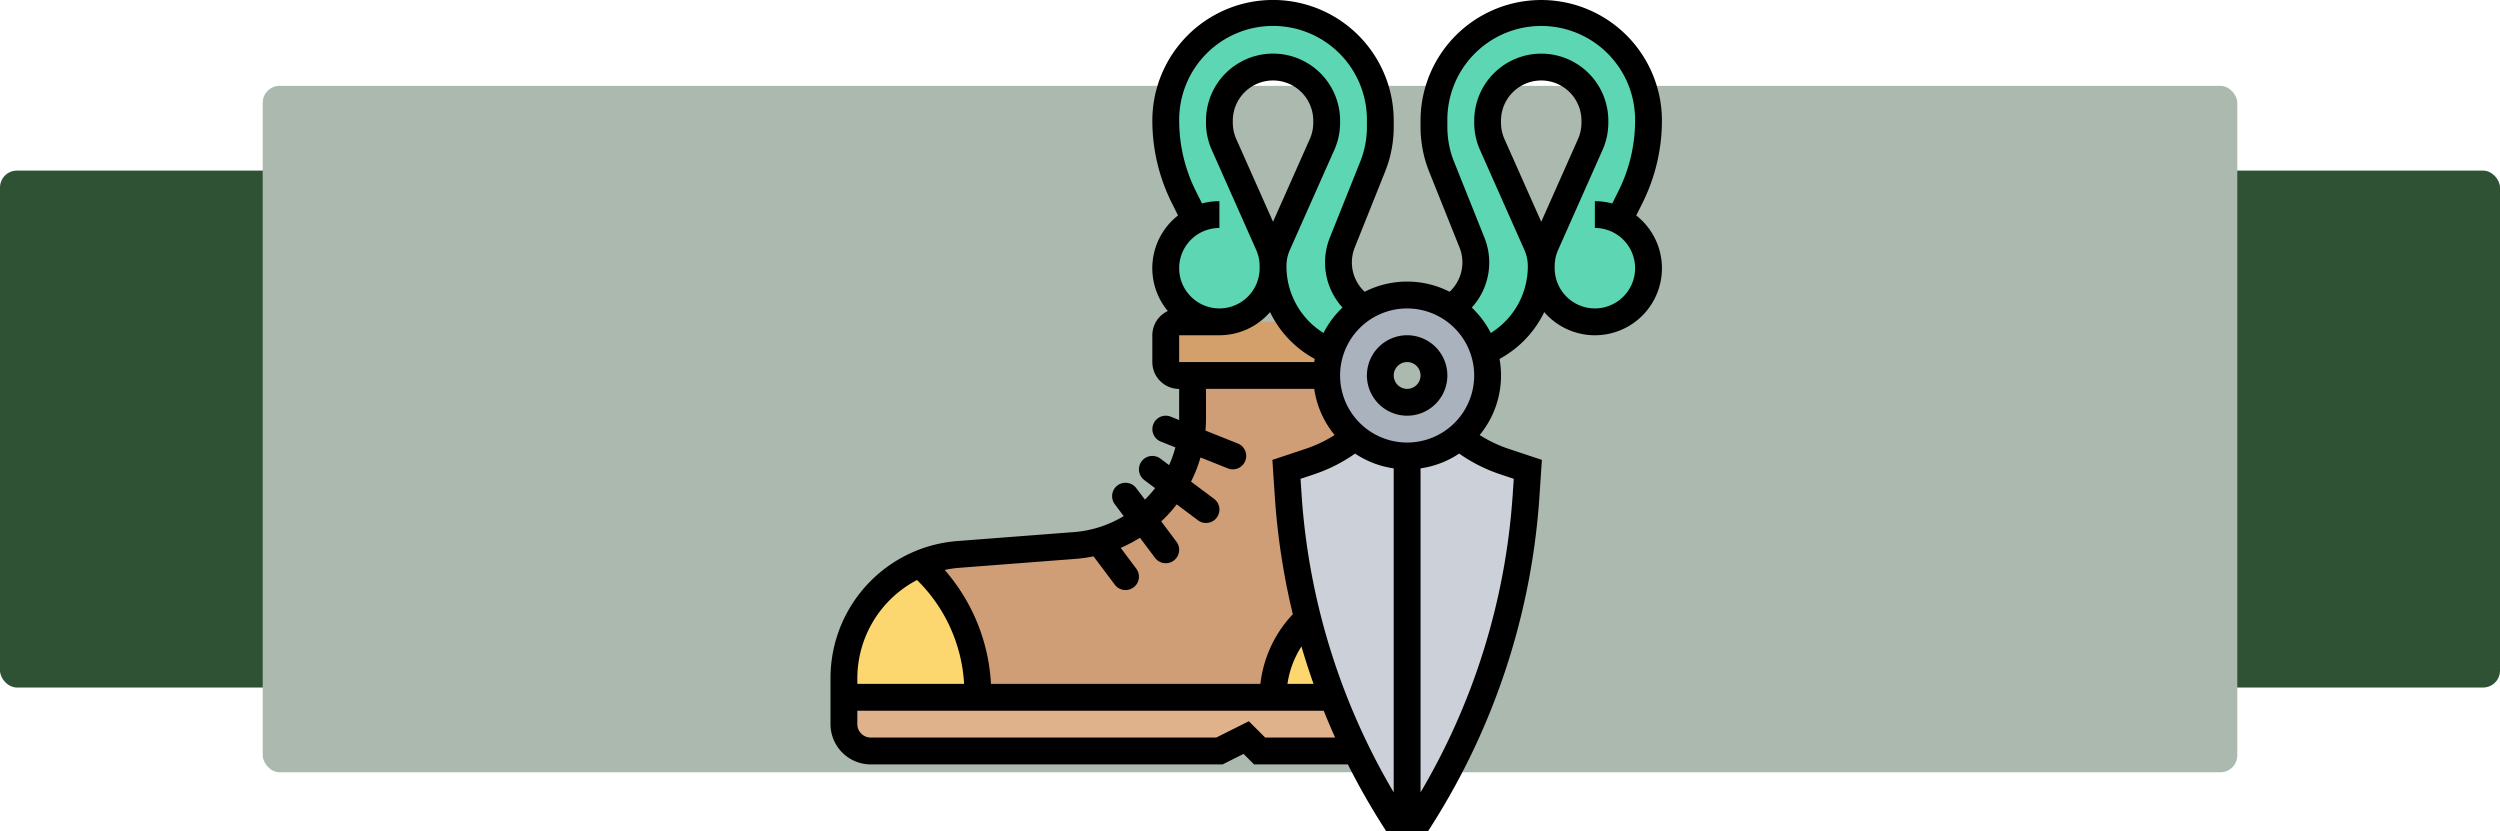 <svg xmlns="http://www.w3.org/2000/svg" width="295" height="98.107" viewBox="0 0 295 98.107">
  <g id="Grupo_1178886" data-name="Grupo 1178886" transform="translate(-1125 -3207.871)">
    <g id="Grupo_1178757" data-name="Grupo 1178757" transform="translate(1125 3218)">
      <rect id="Rectángulo_405094" data-name="Rectángulo 405094" width="295" height="61" rx="2" transform="translate(0 10)" fill="#2f5235"/>
      <rect id="Rectángulo_405095" data-name="Rectángulo 405095" width="233" height="81" rx="2" transform="translate(31)" fill="#abb9ae"/>
    </g>
    <g id="scissors_7242105_1_" data-name="scissors_7242105 (1)" transform="translate(1223 3207.871)">
      <g id="Grupo_1178914" data-name="Grupo 1178914" transform="translate(1.582 1.582)">
        <g id="Grupo_1178905" data-name="Grupo 1178905" transform="translate(37.977 36.395)">
          <path id="Trazado_1034766" data-name="Trazado 1034766" d="M219.4,195.489l.022.008a9.5,9.5,0,0,0-.429,2.832H201.582A1.582,1.582,0,0,1,200,196.747v-3.165A1.582,1.582,0,0,1,201.582,192h13.286A10.864,10.864,0,0,0,219.4,195.489Z" transform="translate(-200 -192)" fill="#d3a06c"/>
        </g>
        <g id="Grupo_1178906" data-name="Grupo 1178906" transform="translate(8.871 42.724)">
          <path id="Trazado_1034767" data-name="Trazado 1034767" d="M84.921,231.516a14.929,14.929,0,0,0,.2-2.449V224h15.824a9.468,9.468,0,0,0,3.355,7.241,17.047,17.047,0,0,1-5.321,2.908l-2.781.928.21,3.149A80.906,80.906,0,0,0,98.7,252.667a12.634,12.634,0,0,0-4.081,9.31H59.8A20.234,20.234,0,0,0,52.85,246.25a14.6,14.6,0,0,1,4.642-1.137l13.749-1.056a15.205,15.205,0,0,0,2.838-.493,14.946,14.946,0,0,0,5.182-2.587,15.029,15.029,0,0,0,5.659-9.461Z" transform="translate(-52.85 -224)" fill="#cf9e76"/>
        </g>
        <g id="Grupo_1178907" data-name="Grupo 1178907" transform="translate(0 80.701)">
          <path id="Trazado_1034768" data-name="Trazado 1034768" d="M68.447,422.33H57.054l-1.582-1.582-3.165,1.582H11.165A3.164,3.164,0,0,1,8,419.165V416H65.684Q66.927,419.219,68.447,422.33Z" transform="translate(-8 -416)" fill="#dfb28b"/>
        </g>
        <g id="Grupo_1178908" data-name="Grupo 1178908" transform="translate(0 64.974)">
          <path id="Trazado_1034769" data-name="Trazado 1034769" d="M23.824,352.217H8v-2.269a14.645,14.645,0,0,1,8.871-13.458A20.234,20.234,0,0,1,23.824,352.217Z" transform="translate(-8 -336.49)" fill="#fcd770"/>
        </g>
        <g id="Grupo_1178909" data-name="Grupo 1178909" transform="translate(50.636 71.391)">
          <path id="Trazado_1034770" data-name="Trazado 1034770" d="M268.081,368.93a80.711,80.711,0,0,0,2.967,9.31H264A12.634,12.634,0,0,1,268.081,368.93Z" transform="translate(-264 -368.93)" fill="#fcd770"/>
        </g>
        <g id="Grupo_1178910" data-name="Grupo 1178910" transform="translate(69.625 0)">
          <path id="Trazado_1034771" data-name="Trazado 1034771" d="M381.819,32.4a6.331,6.331,0,1,1-9.16,5.663v-.239a6.332,6.332,0,0,1,.546-2.571l5.238-11.785a6.332,6.332,0,0,0,.546-2.571v-.239a6.33,6.33,0,1,0-12.659,0V20.9a6.332,6.332,0,0,0,.546,2.571l5.238,11.785a6.332,6.332,0,0,1,.546,2.571A10.879,10.879,0,0,1,365.9,47.894a9.51,9.51,0,0,0-3.912-5.145l.3-.214a6.327,6.327,0,0,0,2.2-7.5l-3.578-8.948a12.63,12.63,0,0,1-.906-4.7v-.726a12.659,12.659,0,1,1,25.318,0,20.124,20.124,0,0,1-2.122,8.994Z" transform="translate(-360 -8)" fill="#5cd6b3"/>
        </g>
        <g id="Grupo_1178911" data-name="Grupo 1178911" transform="translate(37.977)">
          <path id="Trazado_1034772" data-name="Trazado 1034772" d="M203.5,32.4l-1.377-2.749A20.125,20.125,0,0,1,200,20.659a12.659,12.659,0,1,1,25.318,0v.726a12.63,12.63,0,0,1-.906,4.7l-3.578,8.948a6.327,6.327,0,0,0,2.2,7.5l.3.214a9.513,9.513,0,0,0-3.912,5.143l-.022-.008a10.864,10.864,0,0,1-4.528-3.489c-.117-.152-.229-.309-.336-.467a10.842,10.842,0,0,1-1.873-6.1,6.332,6.332,0,0,1,.546-2.571l5.238-11.785a6.332,6.332,0,0,0,.546-2.571v-.239a6.33,6.33,0,1,0-12.659,0V20.9a6.333,6.333,0,0,0,.546,2.571l5.238,11.785a6.332,6.332,0,0,1,.546,2.571v.239A6.33,6.33,0,1,1,203.5,32.4Z" transform="translate(-200 -8)" fill="#5cd6b3"/>
        </g>
        <g id="Grupo_1178912" data-name="Grupo 1178912" transform="translate(56.966 33.23)">
          <path id="Trazado_1034773" data-name="Trazado 1034773" d="M314.559,182.664a9.5,9.5,0,1,1-3.912-5.145A9.494,9.494,0,0,1,314.559,182.664Zm-5.9,2.83a3.165,3.165,0,1,0-3.165,3.165A3.164,3.164,0,0,0,308.659,185.494Z" transform="translate(-296 -176)" fill="#aab2bd"/>
        </g>
        <g id="Grupo_1178913" data-name="Grupo 1178913" transform="translate(52.218 49.966)">
          <path id="Trazado_1034774" data-name="Trazado 1034774" d="M300.483,264.445l-.21,3.149a80.776,80.776,0,0,1-12.449,37.993h-3.165a80.866,80.866,0,0,1-4.431-7.912q-1.519-3.106-2.763-6.33a80.679,80.679,0,0,1-5.255-23.751l-.21-3.149,2.781-.928a17.048,17.048,0,0,0,5.321-2.908,9.492,9.492,0,0,0,12.279,0,17.048,17.048,0,0,0,5.321,2.908Z" transform="translate(-272 -260.61)" fill="#ccd1d9"/>
        </g>
      </g>
      <g id="Grupo_1178915" data-name="Grupo 1178915" transform="translate(0)">
        <path id="Trazado_1034775" data-name="Trazado 1034775" d="M95.075,25.427l.742-1.484a21.8,21.8,0,0,0,2.29-9.7,14.241,14.241,0,1,0-28.483,0v.727a14.181,14.181,0,0,0,1.018,5.289L74.222,29.2a4.731,4.731,0,0,1-1.169,5.229,11.035,11.035,0,0,0-10.022,0A4.732,4.732,0,0,1,61.862,29.2l3.579-8.947a14.18,14.18,0,0,0,1.018-5.289v-.727a14.241,14.241,0,0,0-28.483,0,21.8,21.8,0,0,0,2.29,9.7l.742,1.484A7.9,7.9,0,0,0,39.8,36.7a3.166,3.166,0,0,0-1.825,2.863v3.165a3.168,3.168,0,0,0,3.165,3.165v3.486c0,.063,0,.126,0,.188l-.99-.4a1.582,1.582,0,0,0-1.175,2.938l1.72.688a13.368,13.368,0,0,1-.744,2.09l-1.022-.766a1.582,1.582,0,1,0-1.9,2.532L38.3,57.6a13.613,13.613,0,0,1-1.2,1.353L36.078,57.6a1.582,1.582,0,0,0-2.532,1.9l1.05,1.4a13.309,13.309,0,0,1-5.874,1.887L14.975,63.842A16.22,16.22,0,0,0,0,80.014v5.434A4.753,4.753,0,0,0,4.747,90.2H46.263l2.479-1.239,1.24,1.239H61.053a81.911,81.911,0,0,0,4.072,7.179l.466.733h4.9l.466-.733A82.591,82.591,0,0,0,83.652,58.638l.291-4.37L80,52.955a15.448,15.448,0,0,1-3.4-1.622,11.027,11.027,0,0,0,2.344-8.981,12.392,12.392,0,0,0,5.276-5.526,7.908,7.908,0,1,0,10.856-11.4ZM75.954,44.307a7.912,7.912,0,1,1-7.912-7.912A7.921,7.921,0,0,1,75.954,44.307ZM41.142,42.724V39.559h4.747a7.9,7.9,0,0,0,5.977-2.734,12.4,12.4,0,0,0,5.275,5.527c-.022.123-.043.247-.061.372ZM47.88,16.409a4.719,4.719,0,0,1-.409-1.928v-.239a4.747,4.747,0,1,1,9.494,0v.239a4.719,4.719,0,0,1-.409,1.928l-4.338,9.76ZM43.1,22.527a18.623,18.623,0,0,1-1.956-8.286,11.077,11.077,0,1,1,22.153,0v.727a11.033,11.033,0,0,1-.792,4.114l-3.579,8.947a7.892,7.892,0,0,0,1.488,8.26,11.134,11.134,0,0,0-2.242,3,9.258,9.258,0,0,1-4.37-7.884,4.719,4.719,0,0,1,.409-1.928l5.238-11.787a7.86,7.86,0,0,0,.682-3.213v-.239a7.912,7.912,0,1,0-15.824,0v.239a7.864,7.864,0,0,0,.682,3.213L50.227,29.48a4.719,4.719,0,0,1,.409,1.928v.239A4.747,4.747,0,1,1,45.889,26.9V23.736a7.9,7.9,0,0,0-2.051.271ZM15.218,67l13.748-1.057a16.723,16.723,0,0,0,2.071-.294l2.509,3.345a1.582,1.582,0,0,0,2.532-1.9l-1.835-2.447a16.5,16.5,0,0,0,2.27-1.194l1.78,2.374a1.582,1.582,0,0,0,2.532-1.9l-1.8-2.406c.3-.276.585-.56.861-.859q.513-.554.969-1.147l2.506,1.88a1.582,1.582,0,1,0,1.9-2.532L42.543,56.83a16.514,16.514,0,0,0,1.116-2.85l3.225,1.29a1.582,1.582,0,1,0,1.175-2.938l-3.816-1.526c.041-.474.064-.951.064-1.431V45.889H57.08a11.032,11.032,0,0,0,2.406,5.444,15.437,15.437,0,0,1-3.405,1.622l-3.941,1.314.291,4.37a82.169,82.169,0,0,0,2.123,13.84A14.3,14.3,0,0,0,50.727,80.7H18.935a22.244,22.244,0,0,0-5.461-13.447A12.918,12.918,0,0,1,15.218,67ZM57,80.7H53.918a11.131,11.131,0,0,1,1.653-4.417Q56.223,78.513,57,80.7ZM10.208,68.442A18.638,18.638,0,0,1,15.764,80.7H3.165v-.687a13.118,13.118,0,0,1,7.043-11.572ZM51.291,87.031l-1.925-1.925-3.851,1.925H4.747a1.584,1.584,0,0,1-1.582-1.582V83.866H58.2q.641,1.6,1.347,3.165Zm4.3-28.6-.129-1.93,1.621-.54A18.6,18.6,0,0,0,61.9,53.522a11.011,11.011,0,0,0,4.556,1.747V93.5A79.44,79.44,0,0,1,55.59,58.428ZM80.623,56.5l-.129,1.93A79.437,79.437,0,0,1,69.625,93.5V55.268a11.008,11.008,0,0,0,4.556-1.747A18.6,18.6,0,0,0,79,55.957Zm3.243-30.329-4.338-9.76a4.719,4.719,0,0,1-.409-1.928v-.239a4.747,4.747,0,0,1,9.494,0v.239a4.72,4.72,0,0,1-.409,1.928ZM90.2,36.395a4.753,4.753,0,0,1-4.747-4.747v-.239a4.72,4.72,0,0,1,.409-1.928L91.1,17.694a7.86,7.86,0,0,0,.682-3.213v-.239a7.912,7.912,0,0,0-15.824,0v.239a7.865,7.865,0,0,0,.682,3.213L81.874,29.48a4.719,4.719,0,0,1,.409,1.928,9.253,9.253,0,0,1-4.37,7.884,11.13,11.13,0,0,0-2.242-3,7.891,7.891,0,0,0,1.488-8.259l-3.579-8.947a11.043,11.043,0,0,1-.792-4.114v-.727a11.077,11.077,0,1,1,22.153,0,18.623,18.623,0,0,1-1.956,8.286l-.74,1.48a7.9,7.9,0,0,0-2.051-.271V26.9a4.747,4.747,0,1,1,0,9.494Z" transform="translate(0)"/>
        <path id="Trazado_1034776" data-name="Trazado 1034776" d="M324.747,209.494A4.747,4.747,0,1,0,320,204.747,4.753,4.753,0,0,0,324.747,209.494Zm0-6.33a1.582,1.582,0,1,1-1.582,1.582A1.584,1.584,0,0,1,324.747,203.165Z" transform="translate(-256.705 -160.441)"/>
      </g>
    </g>
  </g>
</svg>
